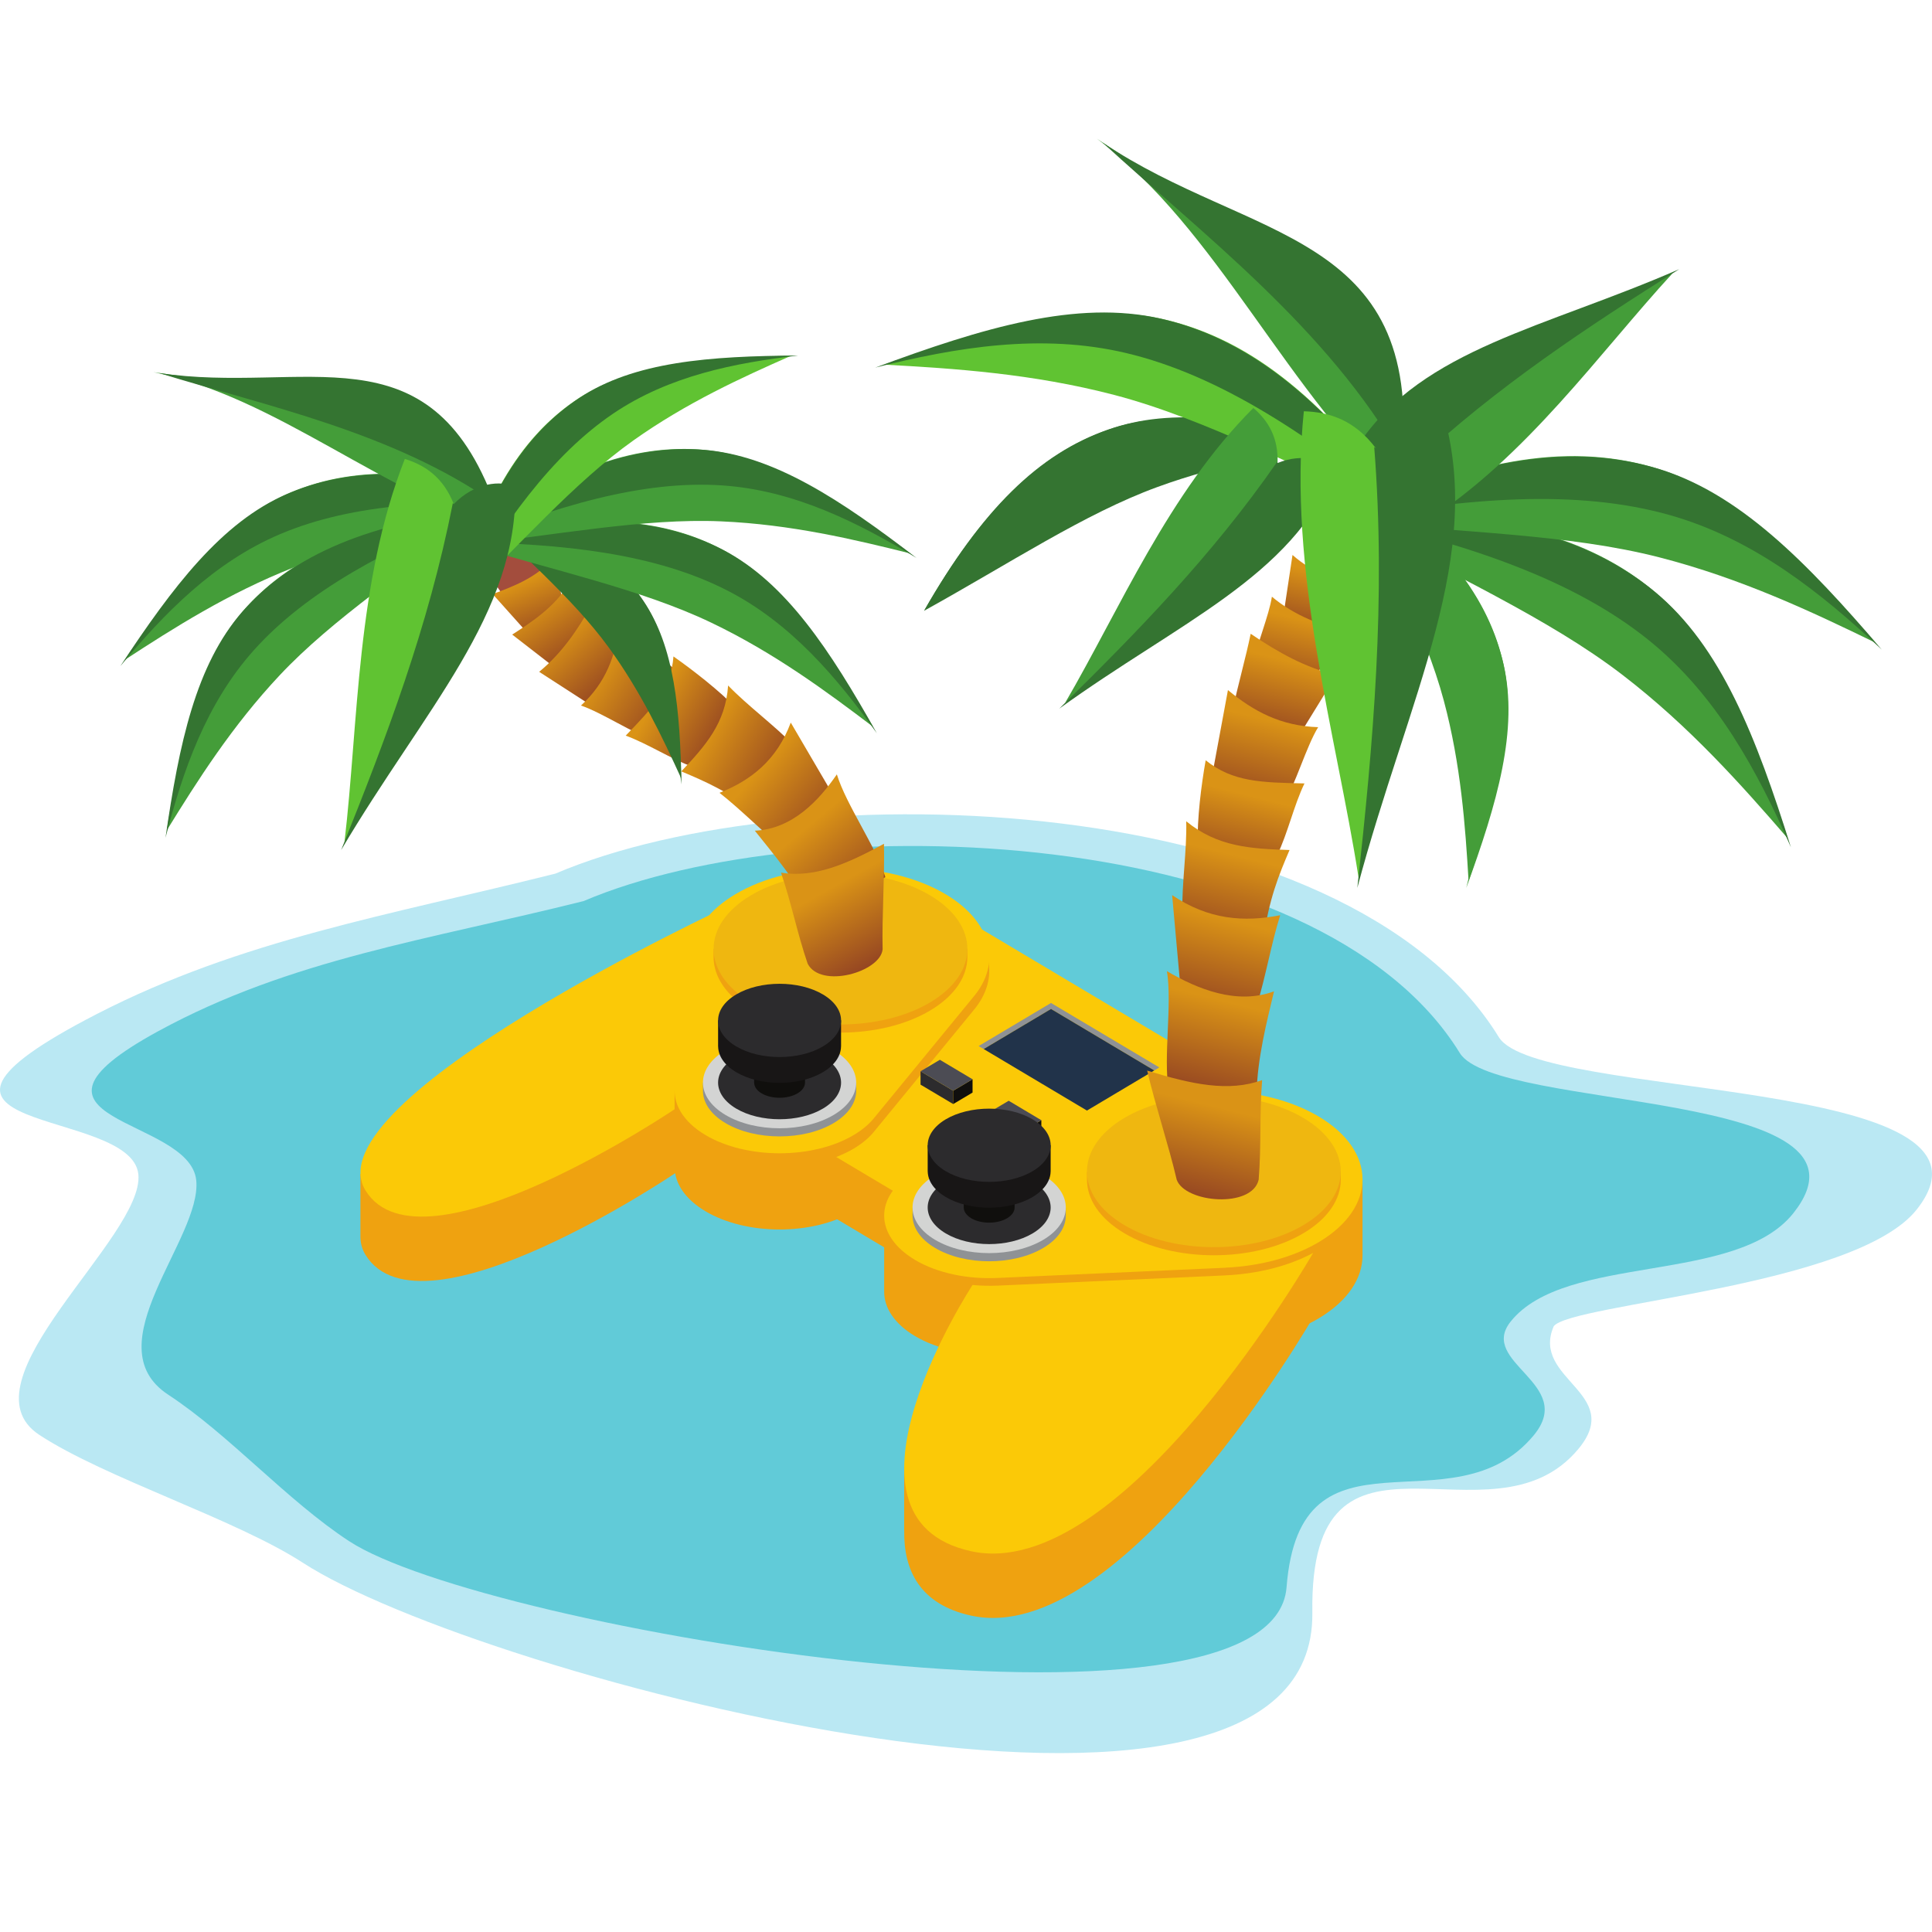 <?xml version="1.0" encoding="UTF-8" standalone="no"?>
<!-- Created with Inkscape (http://www.inkscape.org/) -->

<svg
   width="512"
   height="512"
   viewBox="0 0 135.467 135.467"
   version="1.1"
   id="svg24507"
   inkscape:version="1.1.1 (3bf5ae0d25, 2021-09-20)"
   sodipodi:docname="icon.svg"
   xmlns:inkscape="http://www.inkscape.org/namespaces/inkscape"
   xmlns:sodipodi="http://sodipodi.sourceforge.net/DTD/sodipodi-0.dtd"
   xmlns="http://www.w3.org/2000/svg"
   xmlns:svg="http://www.w3.org/2000/svg">
  <sodipodi:namedview
     id="namedview24509"
     pagecolor="#505050"
     bordercolor="#ffffff"
     borderopacity="1"
     inkscape:pageshadow="0"
     inkscape:pageopacity="0"
     inkscape:pagecheckerboard="1"
     inkscape:document-units="mm"
     showgrid="false"
     units="px"
     showguides="false"
     inkscape:zoom="1"
     inkscape:cx="210"
     inkscape:cy="294.5"
     inkscape:window-width="1920"
     inkscape:window-height="1001"
     inkscape:window-x="-9"
     inkscape:window-y="-9"
     inkscape:window-maximized="1"
     inkscape:current-layer="layer1" />
  <defs
     id="defs24504">
    <linearGradient
       x1="0"
       y1="0"
       x2="1"
       y2="0"
       gradientUnits="userSpaceOnUse"
       gradientTransform="matrix(-2.16,8.665,-8.665,-2.16,117.402,10.156)"
       spreadMethod="pad"
       id="linearGradient54">
      <stop
         style="stop-opacity:1;stop-color:#da9316"
         offset="0"
         id="stop48" />
      <stop
         style="stop-opacity:1;stop-color:#da9316"
         offset="0.29"
         id="stop50" />
      <stop
         style="stop-opacity:1;stop-color:#853425"
         offset="1"
         id="stop52" />
    </linearGradient>
    <linearGradient
       x1="0"
       y1="0"
       x2="1"
       y2="0"
       gradientUnits="userSpaceOnUse"
       gradientTransform="matrix(-2.442,9.793,-9.793,-2.442,115.99,13.577)"
       spreadMethod="pad"
       id="linearGradient94">
      <stop
         style="stop-opacity:1;stop-color:#da9316"
         offset="0"
         id="stop88" />
      <stop
         style="stop-opacity:1;stop-color:#da9316"
         offset="0.29"
         id="stop90" />
      <stop
         style="stop-opacity:1;stop-color:#853425"
         offset="1"
         id="stop92" />
    </linearGradient>
    <linearGradient
       x1="0"
       y1="0"
       x2="1"
       y2="0"
       gradientUnits="userSpaceOnUse"
       gradientTransform="matrix(-2.575,10.329,-10.329,-2.575,114.83,16.684)"
       spreadMethod="pad"
       id="linearGradient104">
      <stop
         style="stop-opacity:1;stop-color:#da9316"
         offset="0"
         id="stop98" />
      <stop
         style="stop-opacity:1;stop-color:#da9316"
         offset="0.29"
         id="stop100" />
      <stop
         style="stop-opacity:1;stop-color:#853425"
         offset="1"
         id="stop102" />
    </linearGradient>
    <linearGradient
       x1="0"
       y1="0"
       x2="1"
       y2="0"
       gradientUnits="userSpaceOnUse"
       gradientTransform="matrix(-2.875,11.532,-11.532,-2.875,113.197,21.025)"
       spreadMethod="pad"
       id="linearGradient114">
      <stop
         style="stop-opacity:1;stop-color:#da9316"
         offset="0"
         id="stop108" />
      <stop
         style="stop-opacity:1;stop-color:#da9316"
         offset="0.29"
         id="stop110" />
      <stop
         style="stop-opacity:1;stop-color:#853425"
         offset="1"
         id="stop112" />
    </linearGradient>
    <linearGradient
       x1="0"
       y1="0"
       x2="1"
       y2="0"
       gradientUnits="userSpaceOnUse"
       gradientTransform="matrix(-2.672,10.716,-10.716,-2.672,111.474,27.225)"
       spreadMethod="pad"
       id="linearGradient124">
      <stop
         style="stop-opacity:1;stop-color:#da9316"
         offset="0"
         id="stop118" />
      <stop
         style="stop-opacity:1;stop-color:#da9316"
         offset="0.29"
         id="stop120" />
      <stop
         style="stop-opacity:1;stop-color:#853425"
         offset="1"
         id="stop122" />
    </linearGradient>
    <linearGradient
       x1="0"
       y1="0"
       x2="1"
       y2="0"
       gradientUnits="userSpaceOnUse"
       gradientTransform="matrix(-2.975,11.933,-11.933,-2.975,110.281,31.603)"
       spreadMethod="pad"
       id="linearGradient134">
      <stop
         style="stop-opacity:1;stop-color:#da9316"
         offset="0"
         id="stop128" />
      <stop
         style="stop-opacity:1;stop-color:#da9316"
         offset="0.29"
         id="stop130" />
      <stop
         style="stop-opacity:1;stop-color:#853425"
         offset="1"
         id="stop132" />
    </linearGradient>
    <linearGradient
       x1="0"
       y1="0"
       x2="1"
       y2="0"
       gradientUnits="userSpaceOnUse"
       gradientTransform="matrix(-3.129,12.551,-12.551,-3.129,109.51,36.496)"
       spreadMethod="pad"
       id="linearGradient144">
      <stop
         style="stop-opacity:1;stop-color:#da9316"
         offset="0"
         id="stop138" />
      <stop
         style="stop-opacity:1;stop-color:#da9316"
         offset="0.29"
         id="stop140" />
      <stop
         style="stop-opacity:1;stop-color:#853425"
         offset="1"
         id="stop142" />
    </linearGradient>
    <linearGradient
       x1="0"
       y1="0"
       x2="1"
       y2="0"
       gradientUnits="userSpaceOnUse"
       gradientTransform="matrix(-3.155,12.655,-12.655,-3.155,109.276,42.978)"
       spreadMethod="pad"
       id="linearGradient154">
      <stop
         style="stop-opacity:1;stop-color:#da9316"
         offset="0"
         id="stop148" />
      <stop
         style="stop-opacity:1;stop-color:#da9316"
         offset="0.29"
         id="stop150" />
      <stop
         style="stop-opacity:1;stop-color:#853425"
         offset="1"
         id="stop152" />
    </linearGradient>
    <linearGradient
       x1="0"
       y1="0"
       x2="1"
       y2="0"
       gradientUnits="userSpaceOnUse"
       gradientTransform="matrix(-3.133,12.566,-12.566,-3.133,108.323,51.359)"
       spreadMethod="pad"
       id="linearGradient164">
      <stop
         style="stop-opacity:1;stop-color:#da9316"
         offset="0"
         id="stop158" />
      <stop
         style="stop-opacity:1;stop-color:#da9316"
         offset="0.29"
         id="stop160" />
      <stop
         style="stop-opacity:1;stop-color:#853425"
         offset="1"
         id="stop162" />
    </linearGradient>
    <linearGradient
       x1="0"
       y1="0"
       x2="1"
       y2="0"
       gradientUnits="userSpaceOnUse"
       gradientTransform="matrix(2.729,6.755,-6.755,2.729,-72.717,62.584)"
       spreadMethod="pad"
       id="linearGradient178">
      <stop
         style="stop-opacity:1;stop-color:#da9316"
         offset="0"
         id="stop172" />
      <stop
         style="stop-opacity:1;stop-color:#da9316"
         offset="0.29"
         id="stop174" />
      <stop
         style="stop-opacity:1;stop-color:#853425"
         offset="1"
         id="stop176" />
    </linearGradient>
    <linearGradient
       x1="0"
       y1="0"
       x2="1"
       y2="0"
       gradientUnits="userSpaceOnUse"
       gradientTransform="matrix(4.499,6.928,-6.928,4.499,-72.298,64.161)"
       spreadMethod="pad"
       id="linearGradient188">
      <stop
         style="stop-opacity:1;stop-color:#da9316"
         offset="0"
         id="stop182" />
      <stop
         style="stop-opacity:1;stop-color:#da9316"
         offset="0.29"
         id="stop184" />
      <stop
         style="stop-opacity:1;stop-color:#853425"
         offset="1"
         id="stop186" />
    </linearGradient>
    <linearGradient
       x1="0"
       y1="0"
       x2="1"
       y2="0"
       gradientUnits="userSpaceOnUse"
       gradientTransform="matrix(5.979,6.64,-6.64,5.979,-70.963,66.328)"
       spreadMethod="pad"
       id="linearGradient198">
      <stop
         style="stop-opacity:1;stop-color:#da9316"
         offset="0"
         id="stop192" />
      <stop
         style="stop-opacity:1;stop-color:#da9316"
         offset="0.29"
         id="stop194" />
      <stop
         style="stop-opacity:1;stop-color:#853425"
         offset="1"
         id="stop196" />
    </linearGradient>
    <linearGradient
       x1="0"
       y1="0"
       x2="1"
       y2="0"
       gradientUnits="userSpaceOnUse"
       gradientTransform="matrix(8.483,5.722,-5.722,8.483,-68.877,68.905)"
       spreadMethod="pad"
       id="linearGradient208">
      <stop
         style="stop-opacity:1;stop-color:#da9316"
         offset="0"
         id="stop202" />
      <stop
         style="stop-opacity:1;stop-color:#da9316"
         offset="0.29"
         id="stop204" />
      <stop
         style="stop-opacity:1;stop-color:#853425"
         offset="1"
         id="stop206" />
    </linearGradient>
    <linearGradient
       x1="0"
       y1="0"
       x2="1"
       y2="0"
       gradientUnits="userSpaceOnUse"
       gradientTransform="matrix(8.083,4.667,-4.667,8.083,-65.01,71.515)"
       spreadMethod="pad"
       id="linearGradient218">
      <stop
         style="stop-opacity:1;stop-color:#da9316"
         offset="0"
         id="stop212" />
      <stop
         style="stop-opacity:1;stop-color:#da9316"
         offset="0.29"
         id="stop214" />
      <stop
         style="stop-opacity:1;stop-color:#853425"
         offset="1"
         id="stop216" />
    </linearGradient>
    <linearGradient
       x1="0"
       y1="0"
       x2="1"
       y2="0"
       gradientUnits="userSpaceOnUse"
       gradientTransform="matrix(9.346,5.396,-5.396,9.346,-61.651,73.494)"
       spreadMethod="pad"
       id="linearGradient228">
      <stop
         style="stop-opacity:1;stop-color:#da9316"
         offset="0"
         id="stop222" />
      <stop
         style="stop-opacity:1;stop-color:#da9316"
         offset="0.29"
         id="stop224" />
      <stop
         style="stop-opacity:1;stop-color:#853425"
         offset="1"
         id="stop226" />
    </linearGradient>
    <linearGradient
       x1="0"
       y1="0"
       x2="1"
       y2="0"
       gradientUnits="userSpaceOnUse"
       gradientTransform="matrix(8.694,7.295,-7.295,8.694,-57.707,75.338)"
       spreadMethod="pad"
       id="linearGradient238">
      <stop
         style="stop-opacity:1;stop-color:#da9316"
         offset="0"
         id="stop232" />
      <stop
         style="stop-opacity:1;stop-color:#da9316"
         offset="0.29"
         id="stop234" />
      <stop
         style="stop-opacity:1;stop-color:#853425"
         offset="1"
         id="stop236" />
    </linearGradient>
    <linearGradient
       x1="0"
       y1="0"
       x2="1"
       y2="0"
       gradientUnits="userSpaceOnUse"
       gradientTransform="matrix(7.2,8.581,-8.581,7.2,-53.989,79.182)"
       spreadMethod="pad"
       id="linearGradient248">
      <stop
         style="stop-opacity:1;stop-color:#da9316"
         offset="0"
         id="stop242" />
      <stop
         style="stop-opacity:1;stop-color:#da9316"
         offset="0.29"
         id="stop244" />
      <stop
         style="stop-opacity:1;stop-color:#853425"
         offset="1"
         id="stop246" />
    </linearGradient>
    <linearGradient
       x1="0"
       y1="0"
       x2="1"
       y2="0"
       gradientUnits="userSpaceOnUse"
       gradientTransform="matrix(5.153,9.296,-9.296,5.153,-51.554,83.195)"
       spreadMethod="pad"
       id="linearGradient258">
      <stop
         style="stop-opacity:1;stop-color:#da9316"
         offset="0"
         id="stop252" />
      <stop
         style="stop-opacity:1;stop-color:#da9316"
         offset="0.29"
         id="stop254" />
      <stop
         style="stop-opacity:1;stop-color:#853425"
         offset="1"
         id="stop256" />
    </linearGradient>
  </defs>
  <g
     inkscape:label="Layer 1"
     inkscape:groupmode="layer"
     id="layer1"
     style="display:inline">
    <path
       d="m 108.943,92.995 c -1.618,3.726 4.983,4.686 1.731,8.6 -6.147,7.396 -18.868,-3.788 -18.656,11.467 0.279,20.11 -58.428,4.534 -70.776,-3.482 C 16.509,106.509 7.385,103.643 2.764,100.615 -2.93,96.886 10.127,86.734 9.702,82.348 9.233,77.511 -9.852,79.654 6.817,71.086 16.948,65.879 27.277,64.177 38.936,61.258 c 17.159,-7.308 55.485,-5.882 66.16,11.466 2.734,4.443 36.767,2.644 29.303,12.081 -4.298,5.434 -24.27,6.594 -25.456,8.19"
       style="fill:#bae8f3;fill-opacity:1;fill-rule:evenodd;stroke:none;stroke-width:0.067"
       id="path30" />
    <path
       d="m 105.928,92.659 c -2.325,2.9 4.628,4.352 1.608,7.987 -5.709,6.87 -16.376,-1.533 -17.326,10.649 -0.948,12.145 -56.255,2.976 -65.732,-3.233 -4.384,-2.872 -8.39,-7.457 -12.682,-10.269 -5.288,-3.464 2.36,-10.949 1.965,-15.023 -0.435,-4.492 -14.345,-4.09 -2.679,-10.459 9.297,-5.074 19.001,-6.417 29.83,-9.127 15.936,-6.787 51.53,-5.463 61.444,10.649 2.54,4.127 30.331,2.455 23.399,11.22 -3.992,5.047 -15.969,2.796 -19.827,7.606"
       style="fill:#61cbd8;fill-opacity:1;fill-rule:evenodd;stroke:none;stroke-width:0.067"
       id="path32" />
  </g>
  <g
     inkscape:groupmode="layer"
     id="layer2"
     inkscape:label="Layer 2"
     style="display:inline">
    <path
       d="m 27.859,82.314 h -2.587 v 4.5 h 0.004 c 0.012,0.412 0.128,0.809 0.355,1.177 3.908,6.319 21.764,-5.763 21.764,-5.763 l 0.002,-0.003 c -0.095,-0.347 -0.118,-0.703 -0.07,-1.056 l 1.202,-9.518 0.004,0.001 c 0.177,-1.315 1.055,-2.605 2.632,-3.652 0,0 -16.751,7.78 -23.306,14.314"
       style="fill:#efa210;fill-opacity:1;fill-rule:nonzero;stroke:none;stroke-width:0.145"
       id="path1644" />
    <path
       d="m 47.327,76.655 v 0 l 1.202,-9.519 h 0.004 c 0.177,-1.315 1.055,-2.602 2.632,-3.647 v -0.003 c 0,0 -29.442,13.674 -25.534,19.992 3.908,6.316 21.764,-5.762 21.764,-5.762 l 0.002,-0.004 C 47.301,77.362 47.278,77.007 47.327,76.656"
       style="fill:#fbc907;fill-opacity:1;fill-rule:nonzero;stroke:none;stroke-width:0.145"
       id="path1646" />
    <path
       d="m 69.367,67.123 -1.527,0.427 v 1.656 c -0.423,-0.412 -0.932,-0.8 -1.528,-1.154 -4.078,-2.43 -10.685,-2.43 -14.76,0 -1.824,1.087 -2.828,2.474 -3.02,3.891 h -0.004 l -0.577,4.571 -0.65,-0.029 v 5.372 h 0.003 c 0.012,1.112 0.73,2.221 2.152,3.068 2.875,1.713 7.537,1.713 10.412,0 0.621,-0.369 1.109,-0.791 1.461,-1.238 l 6.894,-8.405 -0.002,-0.001 c 0.755,-0.877 1.137,-1.841 1.146,-2.803 v -5.353"
       style="fill:#efa210;fill-opacity:1;fill-rule:nonzero;stroke:none;stroke-width:0.145"
       id="path1648" />
    <path
       d="m 66.313,62.706 c -4.078,-2.429 -10.685,-2.429 -14.76,0 -1.824,1.088 -2.828,2.474 -3.02,3.893 h -0.004 l -1.201,9.519 c -0.173,1.24 0.537,2.513 2.129,3.463 2.875,1.712 7.537,1.712 10.412,0 0.621,-0.371 1.109,-0.791 1.461,-1.241 l 6.894,-8.403 h -0.002 c 2.01,-2.337 1.377,-5.272 -1.909,-7.231"
       style="fill:#fbc907;fill-opacity:1;fill-rule:nonzero;stroke:none;stroke-width:0.145"
       id="path1650" />
    <path
       d="M 62.257,81.658 58.631,81.126 v 4.328 l 4.527,2.699 c 0.282,-0.262 0.611,-0.507 0.995,-0.737 0.623,-0.371 1.328,-0.662 2.085,-0.874 h -0.003 l 14.107,-4.105 c 3.924,-1.196 8.854,-0.816 12.138,1.138 L 70.822,70.673 62.256,81.658"
       style="fill:#efa210;fill-opacity:1;fill-rule:nonzero;stroke:none;stroke-width:0.145"
       id="path1652" />
    <path
       d="m 66.465,63.748 h -0.004 c 3.153,1.959 3.741,4.84 1.76,7.14 h 0.002 L 61.33,79.292 c -0.352,0.449 -0.839,0.869 -1.461,1.241 -0.383,0.226 -0.8,0.425 -1.237,0.593 l 4.527,2.696 c 0.282,-0.26 0.611,-0.509 0.995,-0.737 0.623,-0.372 1.328,-0.66 2.085,-0.872 h -0.003 l 14.108,-4.106 c 3.924,-1.196 8.854,-0.818 12.138,1.14 L 66.466,63.748"
       style="fill:#fbc907;fill-opacity:1;fill-rule:nonzero;stroke:none;stroke-width:0.145"
       id="path1654" />
    <path
       d="m 67.829,67.102 v -0.569 l -0.051,0.008 c -0.205,-1.165 -1.058,-2.297 -2.554,-3.187 -3.476,-2.071 -9.11,-2.071 -12.582,0 -1.504,0.893 -2.355,2.027 -2.558,3.193 l -0.05,-0.004 v 0.56 c -0.002,1.357 0.868,2.712 2.608,3.749 3.472,2.069 9.106,2.069 12.582,0 1.739,-1.037 2.605,-2.391 2.605,-3.75"
       style="fill:#efa210;fill-opacity:1;fill-rule:nonzero;stroke:none;stroke-width:0.145"
       id="path1656" />
    <path
       d="m 65.224,70.282 c -3.476,2.069 -9.11,2.069 -12.582,0 -3.476,-2.069 -3.476,-5.427 0,-7.497 3.472,-2.069 9.106,-2.069 12.582,0 3.476,2.071 3.476,5.428 0,7.497"
       style="fill:#efb710;fill-opacity:1;fill-rule:nonzero;stroke:none;stroke-width:0.145"
       id="path1658" />
    <path
       d="m 60.034,75.91 h -0.087 c -0.188,-0.619 -0.681,-1.212 -1.487,-1.693 -2.098,-1.249 -5.5,-1.249 -7.598,0 -0.812,0.485 -1.307,1.082 -1.491,1.71 h -0.081 v 0.552 c -0.002,0.819 0.523,1.64 1.572,2.265 2.098,1.25 5.5,1.25 7.598,0 1.048,-0.625 1.574,-1.444 1.574,-2.263 v -0.571"
       style="fill:#8f9295;fill-opacity:1;fill-rule:nonzero;stroke:none;stroke-width:0.145"
       id="path1684" />
    <path
       d="m 58.461,78.173 c -2.098,1.252 -5.5,1.252 -7.598,0 -2.098,-1.25 -2.098,-3.275 0,-4.527 2.098,-1.247 5.5,-1.247 7.598,0 2.097,1.251 2.097,3.277 0,4.527"
       style="fill:#d3d4d3;fill-opacity:1;fill-rule:nonzero;stroke:none;stroke-width:0.145"
       id="path1686" />
    <path
       d="m 57.71,77.727 c -1.682,1.002 -4.413,1.003 -6.097,0 -1.683,-1.003 -1.683,-2.629 0,-3.632 1.685,-1.003 4.416,-1.003 6.097,0 1.685,1.003 1.685,2.63 0,3.632"
       style="fill:#2c2b2d;fill-opacity:1;fill-rule:nonzero;stroke:none;stroke-width:0.145"
       id="path1688" />
    <path
       d="m 56.446,72.899 h -0.523 c -0.696,-0.412 -1.824,-0.412 -2.52,0 h -0.525 v 3.025 h 0.002 c 0.004,0.265 0.177,0.535 0.519,0.738 0.698,0.415 1.83,0.415 2.524,0 0.345,-0.203 0.517,-0.474 0.522,-0.738 h 0.002 v -3.025"
       style="fill:#100f0d;fill-opacity:1;fill-rule:nonzero;stroke:none;stroke-width:0.145"
       id="path1690" />
    <path
       d="m 55.923,73.655 c -0.694,0.415 -1.826,0.415 -2.524,0 -0.697,-0.415 -0.694,-1.087 0,-1.504 0.698,-0.415 1.83,-0.415 2.524,0 0.7,0.418 0.7,1.09 0,1.504"
       style="fill:#2c2b2d;fill-opacity:1;fill-rule:nonzero;stroke:none;stroke-width:0.145"
       id="path1692" />
    <path
       d="m 58.973,73.36 v 0 -1.819 h -1.263 c -1.682,-1 -4.413,-1 -6.096,0 h -1.263 v 1.85 h 0.004 c 0.012,0.647 0.43,1.291 1.257,1.784 1.685,1.003 4.416,1.003 6.097,0 0.828,-0.494 1.247,-1.137 1.26,-1.784 h 0.003 v -0.029"
       style="fill:#181616;fill-opacity:1;fill-rule:nonzero;stroke:none;stroke-width:0.145"
       id="path1694" />
    <path
       d="m 57.71,73.367 c -1.682,1.001 -4.413,1.001 -6.097,0 -1.683,-1.004 -1.683,-2.631 0,-3.634 1.685,-1.003 4.416,-1.003 6.097,0 1.685,1.003 1.685,2.63 0,3.634"
       style="fill:#2c2b2d;fill-opacity:1;fill-rule:nonzero;stroke:none;stroke-width:0.145"
       id="path1696" />
    <path
       d="m 93.024,82.604 v 1.385 c -0.174,-0.12 -0.352,-0.237 -0.544,-0.35 -3.284,-1.959 -8.214,-2.335 -12.138,-1.14 v -0.002 l -14.108,4.106 h 0.003 l -0.285,0.088 0.105,-1.337 -4.061,-0.12 v 5.343 c -0.002,1.122 0.715,2.244 2.155,3.102 1.592,0.949 3.731,1.371 5.814,1.269 v 0.002 l 15.979,-0.719 c 2.382,-0.115 4.712,-0.713 6.535,-1.8 2.037,-1.216 3.057,-2.806 3.057,-4.397 v -5.343 l -2.513,-0.087"
       style="fill:#efa210;fill-opacity:1;fill-rule:nonzero;stroke:none;stroke-width:0.145"
       id="path1698" />
    <path
       d="m 92.48,78.297 c -3.284,-1.957 -8.214,-2.338 -12.138,-1.14 l -14.108,4.106 h 0.003 c -0.757,0.211 -1.462,0.5 -2.085,0.872 -2.875,1.712 -2.875,4.487 0,6.203 1.592,0.947 3.731,1.369 5.814,1.268 L 85.945,88.89 v -0.004 c 2.382,-0.112 4.712,-0.712 6.535,-1.797 4.076,-2.428 4.076,-6.365 0,-8.791"
       style="fill:#fbc907;fill-opacity:1;fill-rule:nonzero;stroke:none;stroke-width:0.145"
       id="path1700" />
    <path
       d="m 93.958,82.145 c -0.208,-1.162 -1.059,-2.287 -2.553,-3.177 -3.475,-2.071 -9.109,-2.071 -12.585,0 -1.509,0.897 -2.36,2.041 -2.558,3.213 l -0.046,-0.021 v 0.554 c 0,1.357 0.868,2.715 2.604,3.749 3.476,2.071 9.11,2.071 12.585,0 1.739,-1.034 2.608,-2.391 2.608,-3.749 V 82.145 h -0.056"
       style="fill:#efa210;fill-opacity:1;fill-rule:nonzero;stroke:none;stroke-width:0.145"
       id="path1702" />
    <path
       d="m 91.405,85.894 c -3.475,2.072 -9.109,2.072 -12.585,0 -3.473,-2.069 -3.473,-5.427 0,-7.497 3.476,-2.072 9.11,-2.072 12.585,0 3.476,2.071 3.476,5.428 0,7.497"
       style="fill:#efb710;fill-opacity:1;fill-rule:nonzero;stroke:none;stroke-width:0.145"
       id="path1704" />
    <path
       d="m 74.731,84.666 h -0.087 c -0.188,-0.621 -0.683,-1.213 -1.487,-1.691 -2.098,-1.252 -5.5,-1.252 -7.597,0 -0.812,0.481 -1.308,1.081 -1.491,1.709 h -0.083 v 0.55 c 0,0.819 0.522,1.64 1.574,2.265 2.097,1.252 5.499,1.252 7.597,0 1.049,-0.625 1.573,-1.444 1.573,-2.263 v -0.569"
       style="fill:#8f9295;fill-opacity:1;fill-rule:nonzero;stroke:none;stroke-width:0.145"
       id="path1722" />
    <path
       d="m 73.157,86.929 c -2.098,1.249 -5.5,1.249 -7.597,0 -2.101,-1.25 -2.099,-3.275 0,-4.527 2.097,-1.25 5.499,-1.25 7.597,0 2.098,1.251 2.098,3.277 0,4.527"
       style="fill:#d3d4d3;fill-opacity:1;fill-rule:nonzero;stroke:none;stroke-width:0.145"
       id="path1724" />
    <path
       d="m 66.836,77.414 -2.29,-1.362 v -0.938 l 2.29,1.366 v 0.934"
       style="fill:#2c2b2d;fill-opacity:1;fill-rule:nonzero;stroke:none;stroke-width:0.145"
       id="path1726" />
    <path
       d="m 66.836,77.414 v -0.934 l 1.357,-0.806 v 0.934 l -1.357,0.806"
       style="fill:#100f0d;fill-opacity:1;fill-rule:nonzero;stroke:none;stroke-width:0.145"
       id="path1728" />
    <path
       d="m 66.836,76.48 -2.29,-1.366 1.355,-0.804 2.292,1.365 -1.357,0.806"
       style="fill:#4c4c54;fill-opacity:1;fill-rule:nonzero;stroke:none;stroke-width:0.145"
       id="path1730" />
    <path
       d="m 71.661,80.289 -2.293,-1.368 v -0.934 l 2.293,1.366 v 0.935"
       style="fill:#2c2b2d;fill-opacity:1;fill-rule:nonzero;stroke:none;stroke-width:0.145"
       id="path1732" />
    <path
       d="m 71.661,80.289 v -0.935 l 1.355,-0.807 v 0.935 l -1.355,0.807"
       style="fill:#100f0d;fill-opacity:1;fill-rule:nonzero;stroke:none;stroke-width:0.145"
       id="path1734" />
    <path
       d="m 71.661,79.354 -2.293,-1.366 1.36,-0.806 2.289,1.365 -1.355,0.807"
       style="fill:#4c4c54;fill-opacity:1;fill-rule:nonzero;stroke:none;stroke-width:0.145"
       id="path1736" />
    <path
       d="m 72.406,86.481 c -1.682,1.003 -4.413,1.003 -6.097,0 -1.683,-1.001 -1.683,-2.628 0,-3.631 1.685,-1.001 4.416,-1.001 6.097,0 1.685,1.003 1.685,2.628 0,3.631"
       style="fill:#2c2b2d;fill-opacity:1;fill-rule:nonzero;stroke:none;stroke-width:0.145"
       id="path1738" />
    <path
       d="M 71.143,81.655 H 70.62 c -0.698,-0.416 -1.827,-0.416 -2.524,0 h -0.522 v 3.024 h 0.002 c 0.004,0.268 0.18,0.532 0.52,0.74 0.697,0.413 1.827,0.413 2.524,0 0.343,-0.207 0.516,-0.472 0.523,-0.74 V 81.655"
       style="fill:#100f0d;fill-opacity:1;fill-rule:nonzero;stroke:none;stroke-width:0.145"
       id="path1740" />
    <path
       d="m 70.62,82.411 c -0.697,0.413 -1.827,0.413 -2.524,0 -0.696,-0.418 -0.696,-1.09 0,-1.506 0.697,-0.413 1.827,-0.413 2.524,0 0.698,0.416 0.698,1.088 0,1.506"
       style="fill:#2c2b2d;fill-opacity:1;fill-rule:nonzero;stroke:none;stroke-width:0.145"
       id="path1742" />
    <path
       d="m 73.669,82.113 v 0 -1.818 h -1.263 c -1.683,-1 -4.411,-1 -6.093,0 h -1.266 v 1.85 h 0.003 c 0.012,0.647 0.43,1.29 1.259,1.785 1.685,1.003 4.416,1 6.097,0 0.828,-0.496 1.249,-1.138 1.261,-1.785 h 0.002 v -0.033"
       style="fill:#181616;fill-opacity:1;fill-rule:nonzero;stroke:none;stroke-width:0.145"
       id="path1744" />
    <path
       d="m 72.406,82.12 c -1.682,1.001 -4.413,1.001 -6.097,0 -1.683,-1.004 -1.683,-2.629 0,-3.634 1.685,-1.001 4.416,-1.001 6.097,0 1.685,1.007 1.685,2.629 0,3.634"
       style="fill:#2c2b2d;fill-opacity:1;fill-rule:nonzero;stroke:none;stroke-width:0.145"
       id="path1746" />
    <path
       d="m 81.288,74.846 -0.355,0.212 -7.239,-4.312 -4.719,2.81 -0.355,-0.21 5.074,-3.021 7.594,4.521"
       style="fill:#8f9295;fill-opacity:1;fill-rule:nonzero;stroke:none;stroke-width:0.145"
       id="path1748" />
    <path
       d="m 80.933,75.058 -4.719,2.812 -7.239,-4.313 4.719,-2.81 7.239,4.312"
       style="fill:#21334a;fill-opacity:1;fill-rule:nonzero;stroke:none;stroke-width:0.145"
       id="path1750" />
    <path
       d="m 92.072,87.853 -6.127,6.088 -22.547,8.911 v 4.446 h 0.003 c -0.048,2.813 1.102,5.199 4.685,5.984 10.606,2.329 23.986,-20.913 23.986,-20.913 h -0.002 l 0.002,-4.516"
       style="fill:#efa210;fill-opacity:1;fill-rule:nonzero;stroke:none;stroke-width:0.145"
       id="path1752" />
    <path
       d="m 85.945,89.423 v 0.003 l -15.979,0.718 c -0.592,0.025 -1.184,0.013 -1.77,-0.044 h -0.004 c 0,0 -10.711,16.34 -0.104,18.668 10.606,2.328 23.985,-20.915 23.985,-20.915 -1.757,0.943 -3.918,1.463 -6.126,1.571"
       style="fill:#fbc907;fill-opacity:1;fill-rule:nonzero;stroke:none;stroke-width:0.145"
       id="path1754" />
  </g>
  <g
     inkscape:groupmode="layer"
     id="layer3"
     inkscape:label="Layer 3">
    <g
       id="g30808"
       transform="matrix(0.879,0,0,0.879,-9.715,29.112)">
      <path
         d="M 84.767,15.601 C 91.637,11.799 97.569,7.856 103.356,5.738 108.584,3.825 113.68,2.998 118.26,2.307 110.916,0.502 104.727,-0.648 99.512,1.13 93.905,3.042 89.357,7.574 84.767,15.601"
         style="fill:#347431;fill-opacity:1;fill-rule:evenodd;stroke:none;stroke-width:0.066"
         id="path44" />
      <path
         d="M 84.767,15.601 C 90.702,9.64 96.356,5.088 102.329,3.06 107.756,1.219 113.445,1.622 118.855,2.447 111.532,0.498 105.197,-0.749 99.836,1.023 94.063,2.931 89.357,7.574 84.767,15.601"
         style="fill:#347431;fill-opacity:1;fill-rule:evenodd;stroke:none;stroke-width:0.066"
         id="path46" />
      <path
         d="m 119.509,13.736 c -0.765,1.049 -1.529,2.099 -2.294,3.149 -1.805,0.328 -3.356,0.274 -3.68,-1.618 0.207,-1.373 0.413,-2.745 0.62,-4.117 1.651,1.462 3.5,2.036 5.354,2.586"
         style="fill:url(#linearGradient54);fill-opacity:1;fill-rule:evenodd;stroke:none;stroke-width:0.066"
         id="path56" />
      <path
         d="m 120.873,10.507 -2.165,2.971 -3.472,-1.527 0.585,-3.884 5.052,2.439"
         style="fill:#a34d3d;fill-opacity:1;fill-rule:evenodd;stroke:none;stroke-width:0.066"
         id="path58" />
      <path
         d="m 118.486,4.367 c 3.01,6.817 6.231,12.758 7.74,18.407 1.364,5.104 1.712,9.99 1.974,14.378 2.331,-6.788 3.945,-12.538 2.708,-17.619 -1.33,-5.462 -5.226,-10.145 -12.422,-15.166"
         style="fill:#449d39;fill-opacity:1;fill-rule:evenodd;stroke:none;stroke-width:0.066"
         id="path60" />
      <path
         d="m 118.486,4.367 c 5.128,6.116 8.951,11.846 10.359,17.665 1.278,5.285 0.413,10.627 -0.827,15.671 2.466,-6.756 4.183,-12.637 2.964,-17.855 -1.313,-5.619 -5.3,-10.46 -12.496,-15.481"
         style="fill:#449d39;fill-opacity:1;fill-rule:evenodd;stroke:none;stroke-width:0.066"
         id="path62" />
      <path
         d="m 118.37,8.102 c 8.341,4.569 16.218,8.085 22.133,12.635 5.345,4.11 9.493,8.79 13.165,13.031 -2.909,-8.686 -5.741,-15.764 -10.94,-19.95 C 137.14,9.319 129.558,7.601 118.37,8.102"
         style="fill:#449d39;fill-opacity:1;fill-rule:evenodd;stroke:none;stroke-width:0.066"
         id="path64" />
      <path
         d="m 118.37,8.102 c 9.944,2.213 18.265,5.05 24.209,9.85 5.399,4.36 8.672,10.444 11.333,16.515 C 151.163,25.71 148.336,18.419 143.05,14.081 137.357,9.409 129.558,7.601 118.37,8.102"
         style="fill:#347431;fill-opacity:1;fill-rule:evenodd;stroke:none;stroke-width:0.066"
         id="path66" />
      <path
         d="M 123.483,8.133 C 114.762,4.341 107.155,0.272 99.935,-1.615 93.411,-3.319 87.172,-3.729 81.571,-4.032 c 8.646,-3.024 15.974,-5.124 22.468,-3.581 6.98,1.659 12.985,6.598 19.444,15.746"
         style="fill:#60c332;fill-opacity:1;fill-rule:evenodd;stroke:none;stroke-width:0.066"
         id="path68" />
      <path
         d="M 123.483,8.133 C 115.641,1.632 108.299,-3.206 100.864,-4.962 94.11,-6.556 87.296,-5.413 80.868,-3.795 c 8.605,-3.195 16.099,-5.428 22.766,-3.91 7.181,1.635 13.39,6.69 19.848,15.839"
         style="fill:#347431;fill-opacity:1;fill-rule:evenodd;stroke:none;stroke-width:0.066"
         id="path70" />
      <path
         d="m 118.114,8.425 c 9.466,0.922 18.091,1.06 25.318,2.919 6.531,1.679 12.182,4.352 17.227,6.808 C 154.571,11.31 149.185,5.913 142.76,4.108 135.852,2.167 128.204,3.567 118.114,8.425"
         style="fill:#449d39;fill-opacity:1;fill-rule:evenodd;stroke:none;stroke-width:0.066"
         id="path72" />
      <path
         d="M 118.114,8.425 C 128.128,6.552 136.895,5.89 144.247,7.968 150.925,9.855 156.326,14.164 161.158,18.701 155.189,11.728 149.723,6.135 143.158,4.223 136.087,2.164 128.204,3.567 118.114,8.425"
         style="fill:#347431;fill-opacity:1;fill-rule:evenodd;stroke:none;stroke-width:0.066"
         id="path74" />
      <path
         d="M 123.436,7.09 C 113.521,-1.836 108.305,-14.784 98.548,-22.058 112.272,-12.813 121.681,-9.261 123.436,7.09"
         style="fill:#449d39;fill-opacity:1;fill-rule:evenodd;stroke:none;stroke-width:0.066"
         id="path76" />
      <path
         d="m 122.888,3.493 c -5.963,-10.464 -15.93,-17.934 -23.897,-25.254 11.743,7.911 25.544,6.992 23.897,25.254"
         style="fill:#347431;fill-opacity:1;fill-rule:evenodd;stroke:none;stroke-width:0.066"
         id="path78" />
      <path
         d="M 111.033,-0.576 C 104.254,6.186 100.363,15.517 96.011,22.955 105.53,16.075 112.783,12.395 116.097,4.118 115.052,4.018 114.007,3.918 112.962,3.818 113.034,1.8 112.233,0.459 111.033,-0.576"
         style="fill:#449d39;fill-opacity:1;fill-rule:evenodd;stroke:none;stroke-width:0.066"
         id="path80" />
      <path
         d="m 112.929,3.724 c -5.175,7.465 -11.229,13.647 -17.381,19.686 9.543,-6.897 18.538,-10.511 21.964,-18.954 -0.742,-0.868 -2.541,-1.472 -4.552,-0.638 -0.011,-0.032 -0.022,-0.063 -0.032,-0.094"
         style="fill:#347431;fill-opacity:1;fill-rule:evenodd;stroke:none;stroke-width:0.066"
         id="path82" />
      <path
         d="m 124.776,8.496 c 8.063,-5.167 13.848,-13.457 19.682,-19.8 -10.764,4.699 -18.634,6.753 -23.631,14.136 0.999,0.32 2,0.64 2.999,0.96 -0.5,1.956 -0.002,3.438 0.95,4.704"
         style="fill:#449d39;fill-opacity:1;fill-rule:evenodd;stroke:none;stroke-width:0.066"
         id="path84" />
      <path
         d="m 123.837,3.892 c 6.644,-6.194 13.874,-10.948 21.169,-15.541 -10.791,4.711 -20.348,6.33 -25.492,13.851 0.541,1.005 2.171,1.978 4.312,1.591 0.004,0.034 0.007,0.067 0.011,0.1"
         style="fill:#347431;fill-opacity:1;fill-rule:evenodd;stroke:none;stroke-width:0.066"
         id="path86" />
      <path
         d="m 118.467,17.354 c -0.85,1.168 -1.702,2.335 -2.553,3.503 -1.364,-0.601 -3.518,-0.372 -4.882,-0.972 0.23,-1.527 1.249,-3.881 1.479,-5.407 1.853,1.558 3.902,2.23 5.956,2.876"
         style="fill:url(#linearGradient94);fill-opacity:1;fill-rule:evenodd;stroke:none;stroke-width:0.066"
         id="path96" />
      <path
         d="m 117.643,20.741 c -0.875,1.422 -1.75,2.845 -2.626,4.267 -1.878,-0.493 -3.755,-0.986 -5.633,-1.479 0.378,-1.855 1.057,-4.238 1.435,-6.093 2.241,1.526 4.38,2.69 6.824,3.305"
         style="fill:url(#linearGradient104);fill-opacity:1;fill-rule:evenodd;stroke:none;stroke-width:0.066"
         id="path106" />
      <path
         d="m 116.201,24.888 c -0.944,1.534 -1.813,4.573 -2.757,6.107 -1.755,-0.613 -3.96,-1.564 -5.715,-2.178 l 1.276,-6.888 c 2.054,1.696 4.221,2.862 7.196,2.958"
         style="fill:url(#linearGradient114);fill-opacity:1;fill-rule:evenodd;stroke:none;stroke-width:0.066"
         id="path116" />
      <path
         d="m 115.11,29.374 c -0.852,1.759 -1.328,3.969 -2.181,5.729 -2.694,1.448 -4.943,1.152 -6.333,-0.812 -0.061,-2.087 0.281,-4.789 0.633,-6.763 2.152,1.735 4.447,1.773 7.881,1.846"
         style="fill:url(#linearGradient124);fill-opacity:1;fill-rule:evenodd;stroke:none;stroke-width:0.066"
         id="path126" />
      <path
         d="m 113.919,34.685 c -0.848,1.984 -1.659,3.931 -2.094,7.194 -1.951,-0.531 -4.504,-1.589 -6.455,-2.12 -0.061,-2.356 0.368,-5.011 0.307,-7.366 2.489,2.038 5.12,2.193 8.242,2.292"
         style="fill:url(#linearGradient134);fill-opacity:1;fill-rule:evenodd;stroke:none;stroke-width:0.066"
         id="path136" />
      <path
         d="m 113.175,39.886 c -0.716,2.247 -1.168,4.983 -1.884,7.231 -2.015,-0.384 -4.029,-0.769 -6.044,-1.152 -0.231,-2.56 -0.463,-5.12 -0.694,-7.68 2.895,1.961 5.738,2.169 8.622,1.602"
         style="fill:url(#linearGradient144);fill-opacity:1;fill-rule:evenodd;stroke:none;stroke-width:0.066"
         id="path146" />
      <path
         d="m 112.681,45.958 c -0.576,2.421 -1.338,5.37 -1.388,8.168 -2.118,-0.177 -4.902,-0.146 -7.02,-0.323 -0.43,-2.643 0.295,-6.811 -0.135,-9.454 2.416,1.418 5.569,2.715 8.542,1.609"
         style="fill:url(#linearGradient154);fill-opacity:1;fill-rule:evenodd;stroke:none;stroke-width:0.066"
         id="path156" />
      <path
         d="m 111.733,53.037 c -0.218,2.646 -0.059,5.306 -0.278,7.952 -0.537,2.297 -5.86,1.854 -6.536,0 -0.648,-2.781 -1.709,-5.929 -2.357,-8.709 3.588,1.109 6.512,1.725 9.172,0.757"
         style="fill:url(#linearGradient164);fill-opacity:1;fill-rule:evenodd;stroke:none;stroke-width:0.066"
         id="path166" />
      <path
         d="m 115.059,-0.314 c -1.303,12.767 2.57,25.75 4.36,37.16 4.046,-15.211 8.454,-25.18 4.876,-36.58 -1.17,0.781 -2.339,1.564 -3.509,2.346 -1.636,-2.155 -3.605,-2.868 -5.728,-2.925"
         style="fill:#60c332;fill-opacity:1;fill-rule:evenodd;stroke:none;stroke-width:0.066"
         id="path168" />
      <path
         d="m 120.673,2.54 c 0.959,12.136 -0.084,23.684 -1.348,35.168 4.056,-15.249 10.329,-26.626 6.727,-38.294 -1.506,-0.272 -3.886,0.627 -5.265,3.197 -0.038,-0.023 -0.076,-0.047 -0.114,-0.07"
         style="fill:#347431;fill-opacity:1;fill-rule:evenodd;stroke:none;stroke-width:0.066"
         id="path170" />
    </g>
    <g
       id="g30836"
       transform="translate(108.655,-23.808)">
      <path
         d="m -75.14,62.994 1.767,2.571 2.898,-1.036 -0.446,-3.222 -4.219,1.688"
         style="fill:#a34d3d;fill-opacity:1;fill-rule:evenodd;stroke:none;stroke-width:0.066"
         id="path42" />
      <path
         d="m -74.111,65.463 c 0.738,0.823 1.475,1.648 2.213,2.472 1.522,0.18 2.793,0.059 2.868,-1.51 -0.311,-1.117 -0.622,-2.234 -0.932,-3.35 -1.212,1.282 -2.677,1.844 -4.149,2.388"
         style="fill:url(#linearGradient178);fill-opacity:1;fill-rule:evenodd;stroke:none;stroke-width:0.066"
         id="path180" />
      <path
         d="m -72.741,68.303 c 0.973,0.755 1.947,1.509 2.921,2.263 0.921,-0.759 2.68,-1.023 3.602,-1.781 -0.577,-1.168 -1.99,-2.833 -2.566,-4 -1.058,1.623 -2.502,2.58 -3.956,3.518"
         style="fill:url(#linearGradient188);fill-opacity:1;fill-rule:evenodd;stroke:none;stroke-width:0.066"
         id="path190" />
      <path
         d="m -70.851,70.914 c 1.195,0.772 2.389,1.544 3.584,2.316 1.187,-1.003 2.375,-2.007 3.562,-3.01 -0.997,-1.264 -2.419,-2.823 -3.416,-4.087 -1.055,1.901 -2.173,3.496 -3.729,4.782"
         style="fill:url(#linearGradient198);fill-opacity:1;fill-rule:evenodd;stroke:none;stroke-width:0.066"
         id="path200" />
      <path
         d="m -67.919,73.279 c 1.442,0.485 3.689,1.967 5.131,2.452 0.721,-1.305 1.524,-3.059 2.244,-4.364 l -4.672,-3.72 c -0.29,2.15 -0.948,4.021 -2.703,5.631"
         style="fill:url(#linearGradient208);fill-opacity:1;fill-rule:evenodd;stroke:none;stroke-width:0.066"
         id="path210" />
      <path
         d="m -64.781,75.388 c 1.551,0.572 3.162,1.626 4.712,2.199 2.407,-0.653 3.503,-2.1 3.099,-4.06 -1.233,-1.284 -3.065,-2.708 -4.463,-3.691 -0.167,2.253 -1.444,3.571 -3.348,5.552"
         style="fill:url(#linearGradient218);fill-opacity:1;fill-rule:evenodd;stroke:none;stroke-width:0.066"
         id="path220" />
      <path
         d="m -60.883,77.896 c 1.684,0.709 3.325,1.417 5.552,3.124 0.784,-1.419 1.589,-3.493 2.373,-4.911 -1.395,-1.444 -3.249,-2.791 -4.644,-4.235 -0.175,2.625 -1.572,4.201 -3.282,6.022"
         style="fill:url(#linearGradient228);fill-opacity:1;fill-rule:evenodd;stroke:none;stroke-width:0.066"
         id="path230" />
      <path
         d="m -58.204,79.399 c 1.581,1.241 3.225,2.939 4.806,4.18 1.162,-1.158 2.325,-2.315 3.487,-3.472 -1.1,-1.878 -2.199,-3.756 -3.298,-5.633 -0.98,2.641 -2.784,4.043 -4.995,4.925"
         style="fill:url(#linearGradient238);fill-opacity:1;fill-rule:evenodd;stroke:none;stroke-width:0.066"
         id="path240" />
      <path
         d="m -55.73,82.053 c 1.324,1.651 2.984,3.642 4.057,5.747 1.508,-0.81 3.59,-1.676 5.098,-2.487 -0.66,-2.141 -2.743,-5.068 -3.402,-7.208 -1.27,1.847 -3.134,3.838 -5.753,3.948"
         style="fill:url(#linearGradient248);fill-opacity:1;fill-rule:evenodd;stroke:none;stroke-width:0.066"
         id="path250" />
      <path
         d="m -53.893,84.996 c 0.723,2.104 1.146,4.278 1.869,6.382 0.906,1.773 5.097,0.596 5.256,-1.006 -0.053,-2.347 0.148,-5.054 0.095,-7.4 -2.656,1.448 -4.88,2.397 -7.22,2.025"
         style="fill:url(#linearGradient258);fill-opacity:1;fill-rule:evenodd;stroke:none;stroke-width:0.066"
         id="path260" />
      <path
         d="m -76.074,58.734 c 3.827,3.826 7.568,7.004 10.073,10.433 2.263,3.098 3.782,6.315 5.111,9.217 -0.203,-5.207 -0.62,-9.526 -2.791,-12.641 -2.334,-3.35 -6.202,-5.498 -12.393,-7.009"
         style="fill:#347431;fill-opacity:1;fill-rule:evenodd;stroke:none;stroke-width:0.066"
         id="path262" />
      <path
         d="m -76.074,58.734 c 5.078,2.796 9.171,5.673 11.651,9.243 2.253,3.243 3.069,7.088 3.554,10.829 -0.104,-5.222 -0.485,-9.655 -2.679,-12.868 -2.364,-3.46 -6.335,-5.693 -12.526,-7.204"
         style="fill:#347431;fill-opacity:1;fill-rule:evenodd;stroke:none;stroke-width:0.066"
         id="path264" />
      <path
         d="m -70.133,59.221 c -6.737,1.521 -12.939,2.4 -17.979,4.394 -4.554,1.8 -8.385,4.238 -11.797,6.464 3.768,-5.482 7.161,-9.857 11.627,-11.739 4.802,-2.024 10.439,-1.707 18.149,0.881"
         style="fill:#449d39;fill-opacity:1;fill-rule:evenodd;stroke:none;stroke-width:0.066"
         id="path266" />
      <path
         d="m -70.133,59.221 c -7.384,-0.444 -13.762,-0.129 -18.871,2.034 -4.642,1.965 -8.144,5.557 -11.215,9.264 3.671,-5.565 7.103,-10.089 11.661,-12.061 4.909,-2.123 10.716,-1.826 18.426,0.763"
         style="fill:#347431;fill-opacity:1;fill-rule:evenodd;stroke:none;stroke-width:0.066"
         id="path268" />
      <path
         d="m -76.388,61.825 c 6.613,1.993 12.738,3.309 17.625,5.652 4.416,2.118 8.065,4.82 11.312,7.281 -3.372,-5.734 -6.447,-10.338 -10.77,-12.532 -4.646,-2.357 -10.293,-2.439 -18.166,-0.402"
         style="fill:#449d39;fill-opacity:1;fill-rule:evenodd;stroke:none;stroke-width:0.066"
         id="path270" />
      <path
         d="m -76.388,61.825 c 7.398,0.079 13.737,0.844 18.681,3.362 4.491,2.287 7.73,6.119 10.533,10.033 -3.269,-5.81 -6.373,-10.565 -10.781,-12.854 -4.747,-2.465 -10.56,-2.578 -18.433,-0.541"
         style="fill:#347431;fill-opacity:1;fill-rule:evenodd;stroke:none;stroke-width:0.066"
         id="path272" />
      <path
         d="m -76.521,62.093 c 6.864,-0.766 13.013,-1.964 18.428,-1.729 4.892,0.212 9.309,1.262 13.262,2.249 -5.354,-3.948 -9.991,-6.973 -14.827,-7.291 -5.2,-0.341 -10.424,1.802 -16.863,6.77"
         style="fill:#449d39;fill-opacity:1;fill-rule:evenodd;stroke:none;stroke-width:0.066"
         id="path274" />
      <path
         d="m -76.521,62.093 c 6.834,-2.835 12.963,-4.623 18.499,-4.25 5.028,0.338 9.513,2.588 13.628,5.086 -5.289,-4.058 -10.013,-7.211 -14.964,-7.583 -5.333,-0.401 -10.723,1.78 -17.163,6.748"
         style="fill:#347431;fill-opacity:1;fill-rule:evenodd;stroke:none;stroke-width:0.066"
         id="path276" />
      <path
         d="m -72.493,61.285 c -9.284,-2.772 -16.736,-9.646 -25.402,-11.382 11.882,1.796 19.162,1.199 25.402,11.382"
         style="fill:#449d39;fill-opacity:1;fill-rule:evenodd;stroke:none;stroke-width:0.066"
         id="path278" />
      <path
         d="m -73.972,59.095 c -7.169,-5.011 -16.034,-6.811 -23.54,-9.135 10.168,1.537 18.937,-3.36 23.54,9.135"
         style="fill:#347431;fill-opacity:1;fill-rule:evenodd;stroke:none;stroke-width:0.066"
         id="path280" />
      <path
         d="m -76.835,66.519 c 4.619,-4.495 8.465,-8.899 12.589,-11.827 3.727,-2.646 7.583,-4.402 11.062,-5.939 -6.206,0.158 -11.356,0.584 -15.102,3.12 -4.027,2.726 -6.649,7.297 -8.549,14.645"
         style="fill:#60c332;fill-opacity:1;fill-rule:evenodd;stroke:none;stroke-width:0.066"
         id="path282" />
      <path
         d="m -76.835,66.519 c 3.412,-6.003 6.905,-10.83 11.197,-13.726 3.9,-2.63 8.493,-3.541 12.955,-4.057 -6.221,0.039 -11.507,0.421 -15.369,2.982 -4.16,2.759 -6.883,7.452 -8.783,14.801"
         style="fill:#347431;fill-opacity:1;fill-rule:evenodd;stroke:none;stroke-width:0.066"
         id="path284" />
      <path
         d="m -74.645,59.513 c -5.447,4.247 -10.684,7.686 -14.394,11.637 -3.352,3.57 -5.78,7.407 -7.919,10.875 1.074,-6.565 2.278,-11.969 5.517,-15.575 3.482,-3.877 8.717,-5.993 16.796,-6.937"
         style="fill:#449d39;fill-opacity:1;fill-rule:evenodd;stroke:none;stroke-width:0.066"
         id="path286" />
      <path
         d="m -74.645,59.513 c -6.87,2.746 -12.505,5.749 -16.207,9.882 -3.362,3.754 -4.998,8.497 -6.198,13.159 0.95,-6.598 2.127,-12.154 5.411,-15.88 3.536,-4.012 8.916,-6.217 16.994,-7.162"
         style="fill:#347431;fill-opacity:1;fill-rule:evenodd;stroke:none;stroke-width:0.066"
         id="path288" />
      <path
         d="m -80.269,55.987 c -3.412,8.673 -3.247,18.511 -4.23,26.841 5.81,-9.845 10.845,-15.953 10.576,-24.627 -0.971,0.318 -1.942,0.636 -2.913,0.953 -0.721,-1.827 -1.959,-2.712 -3.432,-3.168"
         style="fill:#60c332;fill-opacity:1;fill-rule:evenodd;stroke:none;stroke-width:0.066"
         id="path290" />
      <path
         d="m -76.903,59.083 c -1.707,8.675 -4.699,16.547 -7.833,24.33 5.825,-9.87 12.44,-16.597 12.207,-25.462 -1,-0.485 -2.841,-0.322 -4.309,1.204 -0.022,-0.024 -0.044,-0.048 -0.065,-0.072"
         style="fill:#347431;fill-opacity:1;fill-rule:evenodd;stroke:none;stroke-width:0.066"
         id="path292" />
    </g>
  </g>
</svg>
